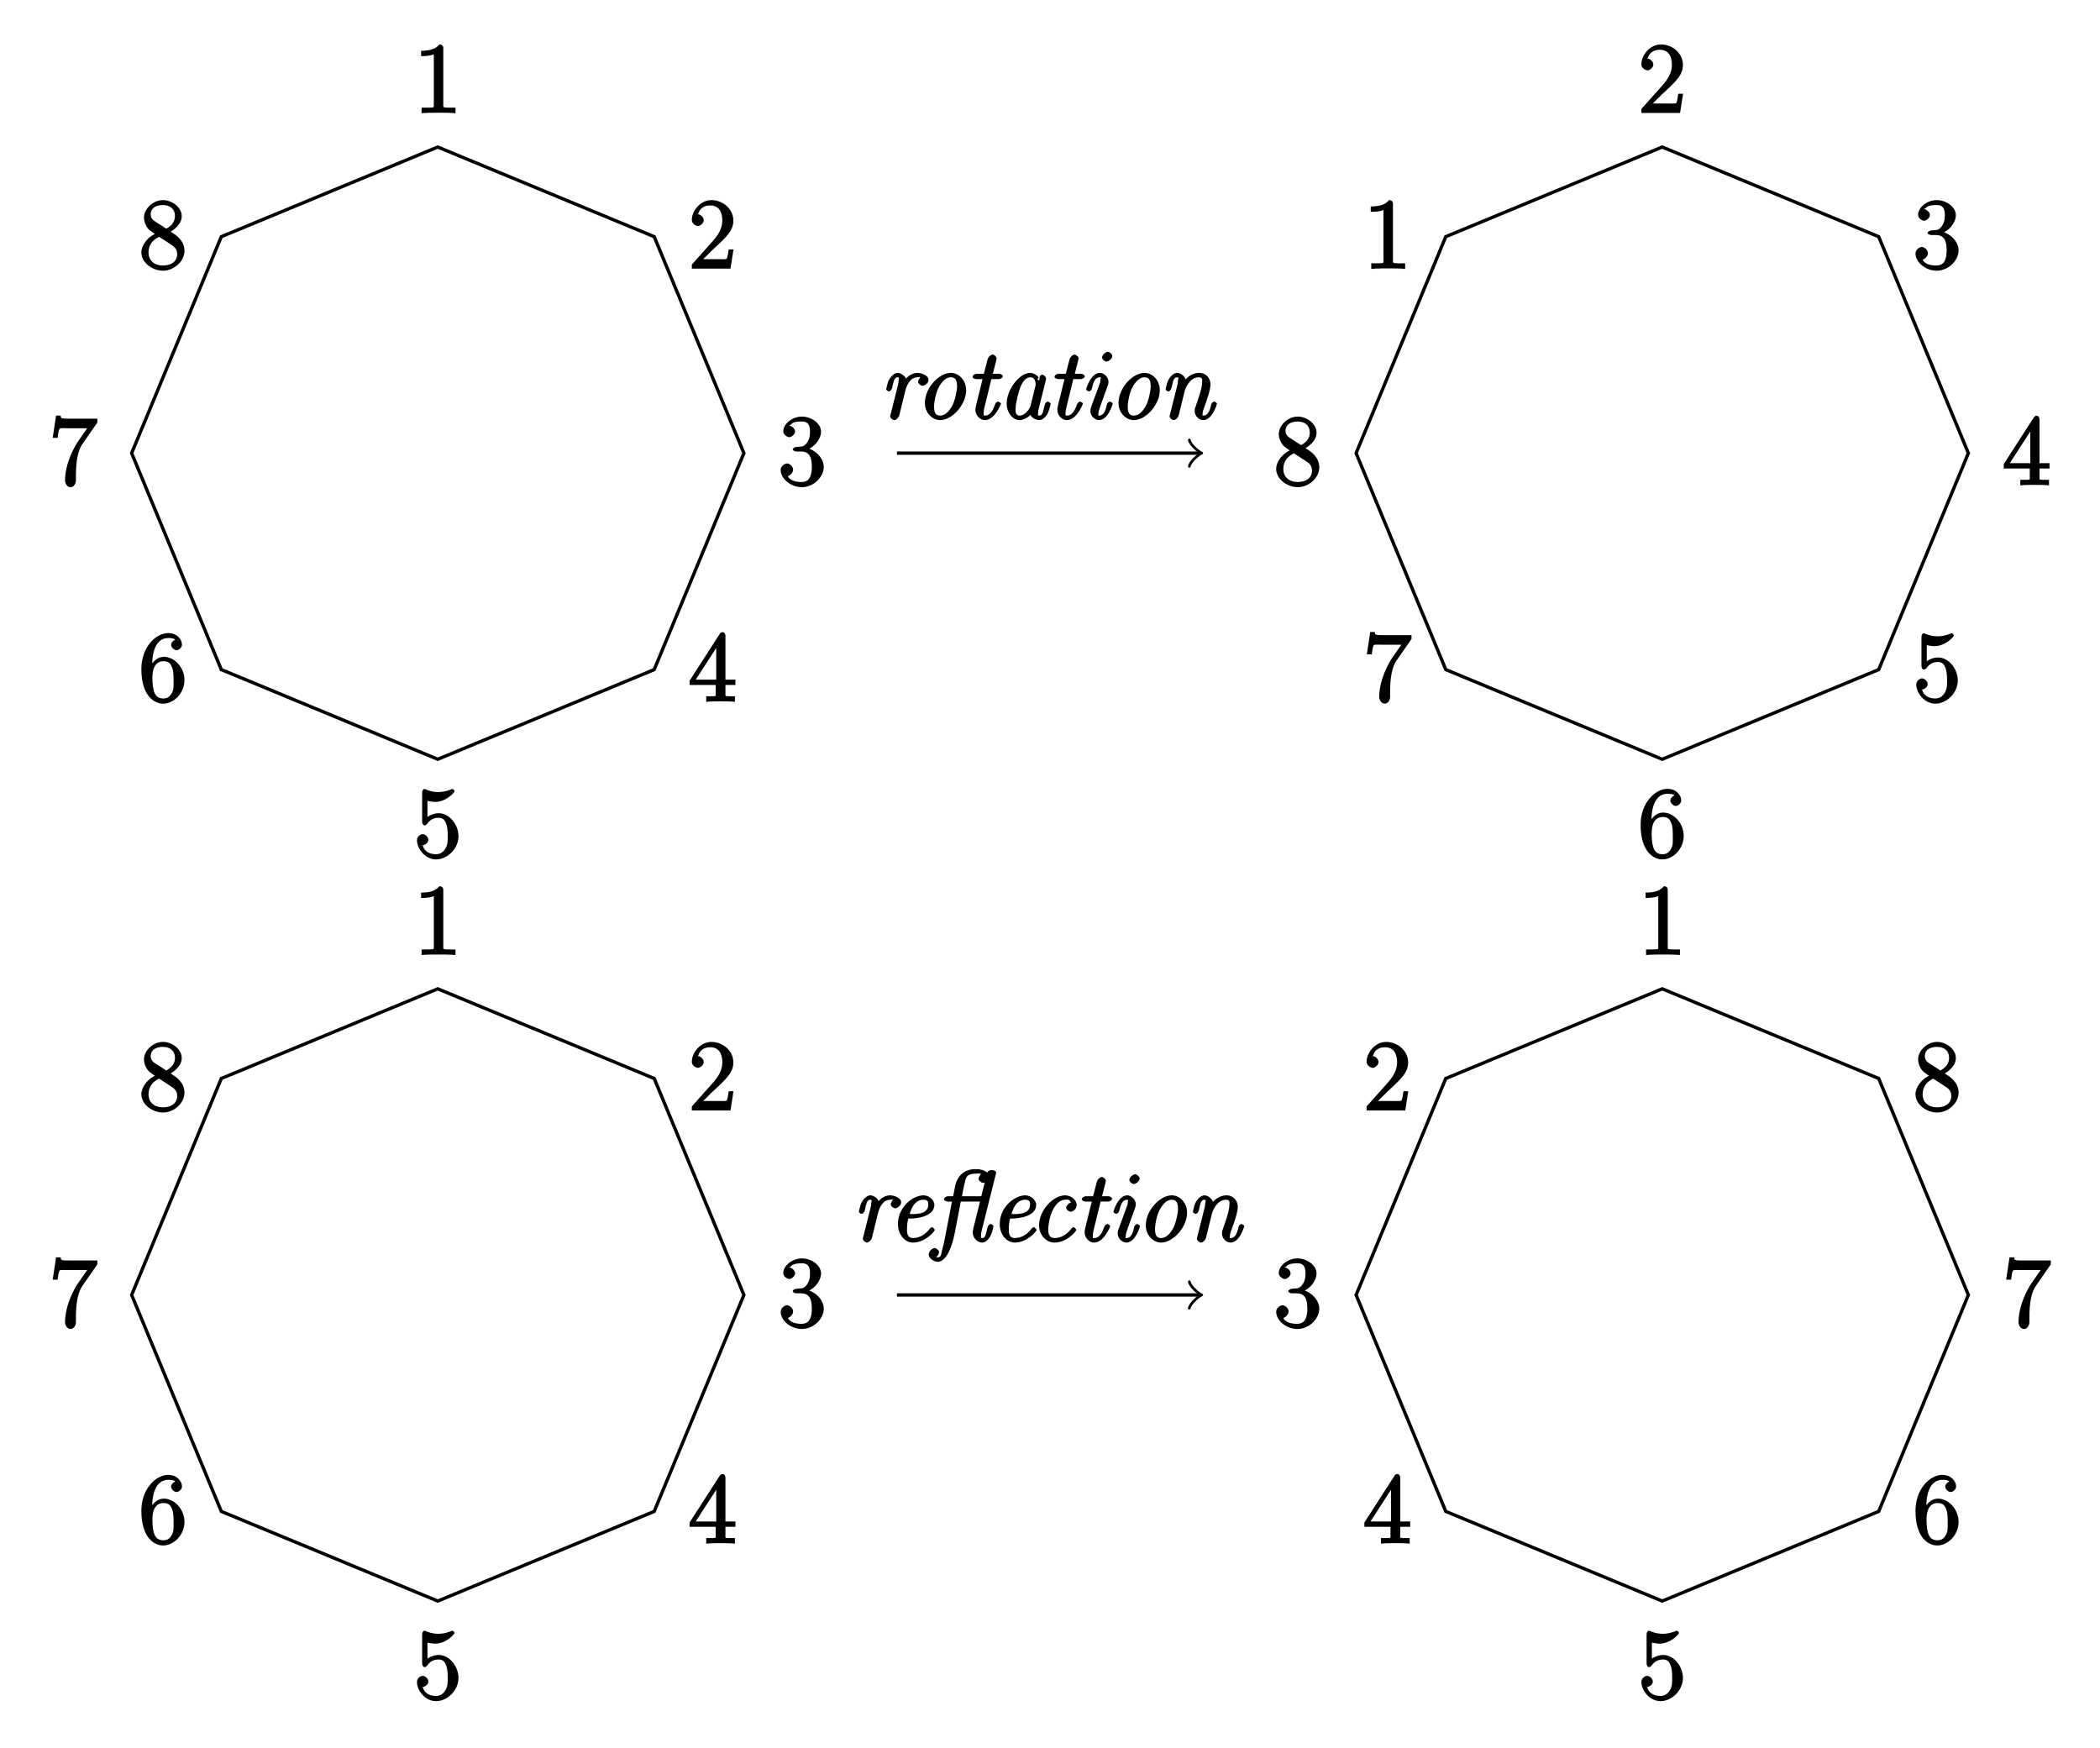<?xml version="1.0" encoding="UTF-8"?>
<svg xmlns="http://www.w3.org/2000/svg" xmlns:xlink="http://www.w3.org/1999/xlink" width="252.8pt" height="210.44pt" viewBox="0 0 252.8 210.44" version="1.1">
<defs>
<g>
<symbol overflow="visible" id="glyph0-0">
<path style="stroke:none;" d=""/>
</symbol>
<symbol overflow="visible" id="glyph0-1">
<path style="stroke:none;" d="M 3.672 -4.344 C 4.266 -4.672 5.188 -5.328 5.188 -6.328 C 5.188 -7.375 4.031 -8.25 2.922 -8.25 C 1.75 -8.25 0.641 -7.219 0.641 -6.125 C 0.641 -5.719 0.812 -5.219 1.141 -4.812 C 1.281 -4.656 1.297 -4.641 1.953 -4.172 C 1.094 -3.781 0.328 -2.828 0.328 -1.953 C 0.328 -0.688 1.703 0.25 2.922 0.25 C 4.25 0.25 5.516 -0.875 5.516 -2.125 C 5.516 -3.344 4.609 -4 3.844 -4.453 Z M 2.047 -5.641 C 1.891 -5.75 1.453 -5.953 1.453 -6.531 C 1.453 -7.312 2.109 -7.656 2.922 -7.656 C 3.781 -7.656 4.375 -7.188 4.375 -6.328 C 4.375 -5.594 3.891 -5.109 3.328 -4.812 Z M 2.375 -3.891 L 3.828 -2.938 C 4.141 -2.734 4.641 -2.469 4.641 -1.75 C 4.641 -0.844 3.891 -0.375 2.922 -0.375 C 1.906 -0.375 1.188 -0.953 1.188 -1.953 C 1.188 -2.875 1.719 -3.484 2.469 -3.828 Z M 2.375 -3.891 "/>
</symbol>
<symbol overflow="visible" id="glyph0-2">
<path style="stroke:none;" d="M 3.594 -7.812 C 3.594 -8.078 3.438 -8.25 3.125 -8.25 C 2.797 -7.875 2.312 -7.484 0.922 -7.484 L 0.922 -6.844 C 1.359 -6.844 1.953 -6.844 2.453 -7.062 L 2.453 -1.062 C 2.453 -0.641 2.578 -0.641 1.531 -0.641 L 0.984 -0.641 L 0.984 0.031 C 1.484 -0.031 2.641 -0.031 3.031 -0.031 C 3.438 -0.031 4.578 -0.031 5.062 0.031 L 5.062 -0.641 L 4.531 -0.641 C 3.484 -0.641 3.594 -0.641 3.594 -1.062 Z M 3.594 -7.812 "/>
</symbol>
<symbol overflow="visible" id="glyph0-3">
<path style="stroke:none;" d="M 5.266 -2.312 L 4.859 -2.312 C 4.797 -1.953 4.75 -1.406 4.625 -1.203 C 4.547 -1.094 3.984 -1.141 3.625 -1.141 L 1.406 -1.141 L 1.516 -0.891 C 1.844 -1.156 2.562 -1.922 2.875 -2.219 C 4.703 -3.891 5.422 -4.609 5.422 -5.797 C 5.422 -7.172 4.172 -8.25 2.781 -8.25 C 1.406 -8.25 0.422 -6.906 0.422 -5.875 C 0.422 -5.266 1.109 -5.125 1.141 -5.125 C 1.406 -5.125 1.859 -5.453 1.859 -5.828 C 1.859 -6.172 1.484 -6.547 1.141 -6.547 C 1.047 -6.547 1.016 -6.547 1.203 -6.609 C 1.359 -7.203 1.859 -7.609 2.625 -7.609 C 3.641 -7.609 4.094 -6.891 4.094 -5.797 C 4.094 -4.781 3.562 -4 2.875 -3.234 L 0.422 -0.484 L 0.422 0 L 5.078 0 L 5.438 -2.312 Z M 5.266 -2.312 "/>
</symbol>
<symbol overflow="visible" id="glyph0-4">
<path style="stroke:none;" d="M 2.203 -4.594 C 2 -4.578 1.781 -4.406 1.781 -4.297 C 1.781 -4.188 2.016 -4.047 2.219 -4.047 L 2.766 -4.047 C 3.797 -4.047 4.078 -3.344 4.078 -2.203 C 4.078 -0.641 3.438 -0.375 2.844 -0.375 C 2.266 -0.375 1.453 -0.484 1.188 -1.094 C 1.328 -1.078 1.828 -1.438 1.828 -1.859 C 1.828 -2.219 1.422 -2.609 1.094 -2.609 C 0.797 -2.609 0.328 -2.281 0.328 -1.828 C 0.328 -0.766 1.547 0.25 2.875 0.25 C 4.297 0.25 5.516 -0.984 5.516 -2.188 C 5.516 -3.281 4.469 -4.297 3.328 -4.5 L 3.328 -4.203 C 4.359 -4.5 5.188 -5.516 5.188 -6.453 C 5.188 -7.406 4.047 -8.25 2.891 -8.25 C 1.703 -8.25 0.641 -7.359 0.641 -6.484 C 0.641 -6.016 1.188 -5.766 1.359 -5.766 C 1.609 -5.766 2.062 -6.094 2.062 -6.453 C 2.062 -6.844 1.609 -7.156 1.344 -7.156 C 1.281 -7.156 1.25 -7.156 1.531 -7.25 C 1.781 -7.703 2.797 -7.656 2.859 -7.656 C 3.25 -7.656 3.859 -7.625 3.859 -6.453 C 3.859 -6.234 3.875 -5.672 3.531 -5.156 C 3.172 -4.625 2.875 -4.641 2.562 -4.625 Z M 2.203 -4.594 "/>
</symbol>
<symbol overflow="visible" id="glyph0-5">
<path style="stroke:none;" d="M 4.469 -7.922 C 4.469 -8.156 4.312 -8.359 4.141 -8.359 C 4.047 -8.359 3.891 -8.312 3.797 -8.172 L 0.156 -2.516 L 0.156 -2 L 3.297 -2 L 3.297 -1.047 C 3.297 -0.609 3.438 -0.641 2.562 -0.641 L 2.156 -0.641 L 2.156 0.031 C 2.609 -0.031 3.547 -0.031 3.891 -0.031 C 4.219 -0.031 5.172 -0.031 5.609 0.031 L 5.609 -0.641 L 5.219 -0.641 C 4.344 -0.641 4.469 -0.609 4.469 -1.047 L 4.469 -2 L 5.672 -2 L 5.672 -2.641 L 4.469 -2.641 Z M 3.359 -7 L 3.359 -2.641 L 0.891 -2.641 L 3.641 -6.891 Z M 3.359 -7 "/>
</symbol>
<symbol overflow="visible" id="glyph0-6">
<path style="stroke:none;" d="M 1.531 -6.844 C 2.047 -6.688 2.469 -6.672 2.594 -6.672 C 3.938 -6.672 4.953 -7.812 4.953 -7.969 C 4.953 -8.016 4.781 -8.234 4.703 -8.234 C 4.688 -8.234 4.656 -8.234 4.547 -8.188 C 3.891 -7.906 3.312 -7.859 3 -7.859 C 2.219 -7.859 1.656 -8.109 1.422 -8.203 C 1.344 -8.234 1.312 -8.234 1.297 -8.234 C 1.203 -8.234 1.047 -8.016 1.047 -7.812 L 1.047 -4.266 C 1.047 -4.047 1.203 -3.844 1.344 -3.844 C 1.406 -3.844 1.531 -3.891 1.656 -4.031 C 1.984 -4.516 2.438 -4.766 3.031 -4.766 C 3.672 -4.766 3.812 -4.328 3.906 -4.125 C 4.109 -3.656 4.125 -3.078 4.125 -2.625 C 4.125 -2.156 4.172 -1.594 3.844 -1.047 C 3.578 -0.625 3.234 -0.375 2.703 -0.375 C 1.906 -0.375 1.297 -0.75 1.141 -1.391 C 0.984 -1.453 1.047 -1.453 1.109 -1.453 C 1.312 -1.453 1.797 -1.703 1.797 -2.109 C 1.797 -2.453 1.406 -2.797 1.109 -2.797 C 0.891 -2.797 0.422 -2.531 0.422 -2.062 C 0.422 -1.047 1.406 0.25 2.719 0.25 C 4.078 0.25 5.422 -1.031 5.422 -2.547 C 5.422 -3.969 4.297 -5.312 3.047 -5.312 C 2.359 -5.312 1.719 -4.953 1.406 -4.625 L 1.688 -4.516 L 1.688 -6.797 Z M 1.531 -6.844 "/>
</symbol>
<symbol overflow="visible" id="glyph0-7">
<path style="stroke:none;" d="M 1.625 -4.297 C 1.625 -7.328 2.938 -7.656 3.578 -7.656 C 4.016 -7.656 4.328 -7.562 4.391 -7.469 C 4.531 -7.469 3.906 -7.312 3.906 -6.828 C 3.906 -6.562 4.25 -6.188 4.562 -6.188 C 4.859 -6.188 5.219 -6.516 5.219 -6.859 C 5.219 -7.484 4.609 -8.25 3.578 -8.25 C 2.062 -8.25 0.328 -6.547 0.328 -3.922 C 0.328 -0.641 1.922 0.25 2.938 0.25 C 4.25 0.25 5.516 -1.031 5.516 -2.578 C 5.516 -4.172 4.25 -5.391 3.047 -5.391 C 1.984 -5.391 1.422 -4.328 1.297 -4 L 1.625 -3.984 Z M 2.938 -0.375 C 2.188 -0.375 1.984 -0.891 1.875 -1.141 C 1.766 -1.453 1.656 -2.031 1.656 -2.875 C 1.656 -3.812 1.922 -4.859 3 -4.859 C 3.656 -4.859 3.844 -4.547 4.016 -4.141 C 4.203 -3.703 4.203 -3.109 4.203 -2.594 C 4.203 -1.984 4.25 -1.547 4.031 -1.094 C 3.734 -0.531 3.422 -0.375 2.938 -0.375 Z M 2.938 -0.375 "/>
</symbol>
<symbol overflow="visible" id="glyph0-8">
<path style="stroke:none;" d="M 5.828 -7.562 L 5.828 -8 L 2.797 -8 C 1.344 -8 1.484 -8 1.406 -8.375 L 0.859 -8.375 L 0.453 -5.688 L 1.047 -5.688 C 1.094 -6.047 1.156 -6.688 1.312 -6.812 C 1.406 -6.891 2.203 -6.844 2.359 -6.844 L 4.609 -6.844 L 3.516 -5.281 C 3.188 -4.812 1.938 -2.75 1.938 -0.5 C 1.938 -0.375 2.109 0.25 2.594 0.25 C 3.094 0.25 3.25 -0.359 3.25 -0.516 L 3.25 -1.109 C 3.25 -2.891 3.484 -4.172 4.047 -4.969 L 5.828 -7.531 Z M 5.828 -7.562 "/>
</symbol>
<symbol overflow="visible" id="glyph1-0">
<path style="stroke:none;" d=""/>
</symbol>
<symbol overflow="visible" id="glyph1-1">
<path style="stroke:none;" d="M 3.172 -3.562 C 3.219 -3.703 3.578 -5.031 4.594 -5.031 C 4.656 -5.031 4.859 -5.062 4.875 -5.062 C 5.062 -5.109 4.672 -4.781 4.672 -4.484 C 4.672 -4.234 5.031 -4 5.219 -4 C 5.422 -4 5.922 -4.297 5.922 -4.719 C 5.922 -5.328 4.938 -5.562 4.609 -5.562 C 4.047 -5.562 3.484 -5.266 3.031 -4.641 L 3.328 -4.531 C 3.219 -5.234 2.531 -5.562 2.219 -5.562 C 1.938 -5.562 1.453 -5.312 1.094 -4.578 C 1.031 -4.453 0.828 -3.625 0.828 -3.594 C 0.828 -3.5 1.047 -3.328 1.156 -3.328 C 1.297 -3.328 1.469 -3.484 1.547 -3.766 C 1.719 -4.469 1.781 -5.031 2.188 -5.031 C 2.5 -5.031 2.328 -4.828 2.328 -4.688 C 2.328 -4.453 2.281 -4.219 2.234 -4.047 L 1.359 -0.562 C 1.312 -0.391 1.312 -0.359 1.312 -0.312 C 1.312 -0.172 1.578 0.125 1.797 0.125 C 2.062 0.125 2.359 -0.25 2.406 -0.438 Z M 3.172 -3.562 "/>
</symbol>
<symbol overflow="visible" id="glyph1-2">
<path style="stroke:none;" d="M 2.75 -2.766 C 3.172 -2.766 5.578 -2.922 5.578 -4.422 C 5.578 -4.953 4.969 -5.562 4.266 -5.562 C 3.031 -5.562 1.188 -4.203 1.188 -2.094 C 1.188 -0.891 1.984 0.125 3 0.125 C 4.484 0.125 5.625 -1.234 5.625 -1.406 C 5.625 -1.484 5.359 -1.734 5.297 -1.734 C 5.266 -1.734 5.125 -1.672 5.031 -1.562 C 4.406 -0.703 3.625 -0.422 3.016 -0.422 C 2.219 -0.422 2.281 -1.203 2.281 -1.594 C 2.281 -2.109 2.359 -2.453 2.438 -2.766 Z M 2.562 -3.156 C 3.031 -5.062 4.047 -5.031 4.25 -5.031 C 4.734 -5.031 4.844 -4.844 4.844 -4.438 C 4.844 -3.156 3.031 -3.312 2.641 -3.312 L 2.594 -3.312 Z M 2.562 -3.156 "/>
</symbol>
<symbol overflow="visible" id="glyph1-3">
<path style="stroke:none;" d="M 7.609 -8.172 L 7.641 -8.328 C 7.641 -8.438 7.391 -8.594 7.203 -8.594 L 7.031 -8.594 C 6.797 -8.594 6.609 -8.453 6.547 -8.234 L 6.484 -7.984 L 6.766 -7.984 C 6.75 -8.172 6.328 -8.719 5.172 -8.719 C 3.734 -8.719 2.922 -7.875 2.672 -6.547 L 2.453 -5.453 L 1.844 -5.453 C 1.641 -5.453 1.359 -5.297 1.359 -5.062 C 1.359 -4.953 1.625 -4.812 1.812 -4.812 L 2.312 -4.812 L 1.484 -0.516 C 1.344 0.234 1.188 0.828 1.109 1.094 C 1.016 1.453 1.047 1.906 0.609 1.906 C 0.562 1.906 0.375 1.938 0.375 1.922 C 0.547 1.891 0.766 1.391 0.766 1.297 C 0.766 1.062 0.438 0.781 0.234 0.781 C -0.047 0.781 -0.484 1.156 -0.484 1.547 C -0.484 2.016 0.125 2.438 0.609 2.438 C 1.578 2.438 2.312 0.781 2.672 -1.141 L 3.375 -4.812 L 5.688 -4.812 L 4.875 -1.531 C 4.812 -1.297 4.812 -1.125 4.812 -1.078 C 4.812 -0.438 5.391 0.125 5.938 0.125 C 6.406 0.125 6.812 -0.375 6.969 -0.719 C 7.172 -1.141 7.312 -1.812 7.312 -1.859 C 7.312 -1.953 7.047 -2.109 7 -2.109 C 6.844 -2.109 6.672 -1.969 6.594 -1.703 C 6.359 -0.703 6.297 -0.422 5.969 -0.422 C 5.703 -0.422 5.812 -0.516 5.812 -0.734 C 5.812 -0.922 5.859 -1.188 5.906 -1.375 Z M 3.484 -5.297 C 3.594 -5.828 3.688 -6.438 3.828 -6.969 C 3.984 -7.609 3.984 -8.172 5.172 -8.172 C 5.297 -8.172 5.688 -8.219 5.766 -8.156 C 5.891 -8.188 5.516 -7.828 5.516 -7.547 C 5.516 -7.328 5.859 -7.062 6.062 -7.062 C 6.312 -7.062 6.594 -7.297 6.594 -7.297 L 6.312 -7.297 L 5.844 -5.453 L 3.5 -5.453 Z M 3.484 -5.297 "/>
</symbol>
<symbol overflow="visible" id="glyph1-4">
<path style="stroke:none;" d="M 5.141 -4.75 C 4.844 -4.75 4.406 -4.359 4.406 -4.078 C 4.406 -3.781 4.844 -3.578 4.953 -3.578 C 5.062 -3.578 5.672 -3.797 5.672 -4.406 C 5.672 -4.969 5.016 -5.562 4.281 -5.562 C 2.828 -5.562 1.141 -3.734 1.141 -1.953 C 1.141 -0.734 2.047 0.125 3 0.125 C 4.484 0.125 5.625 -1.234 5.625 -1.406 C 5.625 -1.484 5.359 -1.734 5.297 -1.734 C 5.266 -1.734 5.125 -1.672 5.031 -1.562 C 4.406 -0.703 3.625 -0.422 3.016 -0.422 C 2.406 -0.422 2.25 -0.797 2.25 -1.5 C 2.25 -2.062 2.469 -3.266 2.875 -3.938 C 3.281 -4.656 3.75 -5.031 4.266 -5.031 C 4.344 -5.031 4.812 -5.172 4.922 -4.75 Z M 5.141 -4.75 "/>
</symbol>
<symbol overflow="visible" id="glyph1-5">
<path style="stroke:none;" d="M 3.062 -4.812 L 4.047 -4.812 C 4.25 -4.812 4.547 -4.953 4.547 -5.156 C 4.547 -5.297 4.297 -5.453 4.094 -5.453 L 3.344 -5.453 L 3.781 -7.156 C 3.734 -7.094 3.812 -7.297 3.812 -7.328 C 3.812 -7.438 3.562 -7.766 3.328 -7.766 C 3.031 -7.766 2.766 -7.375 2.719 -7.203 L 2.266 -5.453 L 1.406 -5.453 C 1.188 -5.453 0.906 -5.297 0.906 -5.062 C 0.906 -4.953 1.172 -4.812 1.359 -4.812 L 2.109 -4.812 L 1.297 -1.531 C 1.25 -1.297 1.25 -1.125 1.25 -1.078 C 1.25 -0.531 1.734 0.125 2.391 0.125 C 3.562 0.125 4.328 -1.797 4.328 -1.859 C 4.328 -1.953 4.047 -2.109 4 -2.109 C 3.875 -2.109 3.688 -1.953 3.641 -1.828 C 3.484 -1.453 3.188 -0.422 2.422 -0.422 C 2.234 -0.422 2.234 -0.344 2.234 -0.734 C 2.234 -0.922 2.281 -1.188 2.328 -1.375 L 3.172 -4.812 Z M 3.062 -4.812 "/>
</symbol>
<symbol overflow="visible" id="glyph1-6">
<path style="stroke:none;" d="M 3.984 -7.594 C 3.984 -7.812 3.641 -8.109 3.438 -8.109 C 3.234 -8.109 2.75 -7.75 2.75 -7.422 C 2.75 -7.156 3.109 -6.922 3.281 -6.922 C 3.531 -6.922 3.984 -7.281 3.984 -7.594 Z M 1.453 -1.516 C 1.344 -1.25 1.344 -1.078 1.344 -0.969 C 1.344 -0.281 1.984 0.125 2.375 0.125 C 3.484 0.125 4.031 -1.812 4.031 -1.859 C 4.031 -1.953 3.75 -2.109 3.703 -2.109 C 3.562 -2.109 3.375 -1.953 3.328 -1.766 C 3.234 -1.359 3.078 -0.422 2.406 -0.422 C 2.266 -0.422 2.297 -0.328 2.297 -0.609 C 2.297 -0.922 2.469 -1.344 2.672 -1.938 L 3.375 -3.875 C 3.484 -4.172 3.516 -4.266 3.516 -4.484 C 3.516 -5.094 2.953 -5.562 2.484 -5.562 C 1.391 -5.562 0.828 -3.641 0.828 -3.578 C 0.828 -3.484 1.094 -3.328 1.156 -3.328 C 1.297 -3.328 1.484 -3.516 1.531 -3.688 C 1.625 -4.062 1.766 -5.031 2.469 -5.031 C 2.719 -5.031 2.562 -4.953 2.562 -4.812 C 2.562 -4.5 2.484 -4.328 2.406 -4.109 Z M 1.453 -1.516 "/>
</symbol>
<symbol overflow="visible" id="glyph1-7">
<path style="stroke:none;" d="M 6.109 -3.484 C 6.109 -4.719 5.172 -5.562 4.281 -5.562 C 2.828 -5.562 1.141 -3.734 1.141 -1.953 C 1.141 -0.672 2.109 0.125 2.969 0.125 C 4.438 0.125 6.109 -1.734 6.109 -3.484 Z M 2.984 -0.422 C 2.484 -0.422 2.25 -0.688 2.25 -1.5 C 2.25 -2.062 2.469 -3.266 2.875 -3.938 C 3.312 -4.703 3.812 -5.031 4.25 -5.031 C 4.859 -5.031 5.016 -4.609 5.016 -3.938 C 5.016 -3.422 4.766 -2.172 4.391 -1.516 C 3.891 -0.672 3.406 -0.422 2.984 -0.422 Z M 2.984 -0.422 "/>
</symbol>
<symbol overflow="visible" id="glyph1-8">
<path style="stroke:none;" d="M 3.125 -3.375 C 3.203 -3.641 3.688 -5.031 4.828 -5.031 C 5.375 -5.031 5.219 -4.578 5.219 -4.375 C 5.219 -3.641 4.688 -2.219 4.484 -1.641 C 4.375 -1.344 4.328 -1.203 4.328 -0.953 C 4.328 -0.375 4.859 0.125 5.359 0.125 C 6.469 0.125 7.016 -1.812 7.016 -1.859 C 7.016 -1.953 6.734 -2.109 6.688 -2.109 C 6.547 -2.109 6.375 -1.953 6.328 -1.766 C 6.219 -1.359 6.062 -0.422 5.391 -0.422 C 5.219 -0.422 5.281 -0.344 5.281 -0.625 C 5.281 -0.906 5.422 -1.281 5.516 -1.516 C 5.828 -2.391 6.234 -3.5 6.234 -4.203 C 6.234 -4.828 5.781 -5.562 4.859 -5.562 C 4.125 -5.562 3.438 -5.094 3.047 -4.547 L 3.328 -4.453 C 3.297 -4.984 2.766 -5.562 2.219 -5.562 C 1.938 -5.562 1.453 -5.312 1.094 -4.578 C 1.031 -4.453 0.828 -3.625 0.828 -3.594 C 0.828 -3.5 1.047 -3.328 1.156 -3.328 C 1.297 -3.328 1.469 -3.484 1.547 -3.766 C 1.719 -4.469 1.781 -5.031 2.188 -5.031 C 2.5 -5.031 2.328 -4.828 2.328 -4.688 C 2.328 -4.453 2.281 -4.219 2.234 -4.047 L 1.359 -0.562 C 1.312 -0.391 1.312 -0.359 1.312 -0.312 C 1.312 -0.172 1.578 0.125 1.797 0.125 C 2.062 0.125 2.359 -0.234 2.406 -0.438 Z M 3.125 -3.375 "/>
</symbol>
<symbol overflow="visible" id="glyph1-9">
<path style="stroke:none;" d="M 5.844 -4.703 C 5.875 -4.844 5.875 -4.875 5.875 -4.906 C 5.875 -5.031 5.625 -5.344 5.406 -5.344 C 5.016 -5.344 5.047 -4.609 5.047 -4.609 L 4.812 -4.828 L 4.969 -4.984 C 4.859 -5.266 4.297 -5.562 3.969 -5.562 C 2.672 -5.562 1.125 -3.578 1.125 -1.844 C 1.125 -0.781 1.859 0.125 2.672 0.125 C 3.156 0.125 3.75 -0.234 4 -0.516 C 4.062 -0.141 4.766 0.125 5.047 0.125 C 5.516 0.125 5.922 -0.375 6.078 -0.719 C 6.281 -1.141 6.422 -1.812 6.422 -1.859 C 6.422 -1.953 6.141 -2.109 6.094 -2.109 C 5.953 -2.109 5.766 -1.969 5.703 -1.703 C 5.469 -0.703 5.406 -0.422 5.062 -0.422 C 4.812 -0.422 4.906 -0.516 4.906 -0.734 C 4.906 -0.922 4.953 -1.188 5.016 -1.375 Z M 4 -1.609 C 3.938 -1.297 3.375 -0.422 2.688 -0.422 C 2.062 -0.422 2.203 -1.188 2.203 -1.344 C 2.203 -1.938 2.578 -3.344 2.766 -3.828 C 3.078 -4.562 3.453 -5.031 3.969 -5.031 C 4.688 -5.031 4.609 -4.109 4.609 -4.031 C 4.609 -4.016 4.562 -3.891 4.562 -3.891 Z M 4 -1.609 "/>
</symbol>
</g>
</defs>
<g id="surface1">
<path style="fill:none;stroke-width:0.399;stroke-linecap:butt;stroke-linejoin:miter;stroke:rgb(0%,0%,0%);stroke-opacity:1;stroke-miterlimit:10;" d="M 99.76 26.058 L 73.702 36.851 L 47.643 26.058 L 36.85 -0.001 L 47.643 -26.059 L 73.702 -36.852 L 99.76 -26.059 L 110.553 -0.001 Z M 99.76 26.058 " transform="matrix(1,0,0,-1,126.4,155.89)"/>
<g style="fill:rgb(0%,0%,0%);fill-opacity:1;">
  <use xlink:href="#glyph0-1" x="230.26" y="133.68"/>
</g>
<g style="fill:rgb(0%,0%,0%);fill-opacity:1;">
  <use xlink:href="#glyph0-2" x="197.17" y="114.94"/>
</g>
<g style="fill:rgb(0%,0%,0%);fill-opacity:1;">
  <use xlink:href="#glyph0-3" x="164.09" y="133.68"/>
</g>
<g style="fill:rgb(0%,0%,0%);fill-opacity:1;">
  <use xlink:href="#glyph0-4" x="153.3" y="159.74"/>
</g>
<g style="fill:rgb(0%,0%,0%);fill-opacity:1;">
  <use xlink:href="#glyph0-5" x="164.09" y="185.8"/>
</g>
<g style="fill:rgb(0%,0%,0%);fill-opacity:1;">
  <use xlink:href="#glyph0-6" x="197.17" y="204.54"/>
</g>
<g style="fill:rgb(0%,0%,0%);fill-opacity:1;">
  <use xlink:href="#glyph0-7" x="230.26" y="185.8"/>
</g>
<g style="fill:rgb(0%,0%,0%);fill-opacity:1;">
  <use xlink:href="#glyph0-8" x="241.05" y="159.74"/>
</g>
<path style="fill:none;stroke-width:0.399;stroke-linecap:butt;stroke-linejoin:miter;stroke:rgb(0%,0%,0%);stroke-opacity:1;stroke-miterlimit:10;" d="M -47.646 26.058 L -73.701 36.851 L -99.759 26.058 L -110.552 -0.001 L -99.759 -26.059 L -73.701 -36.852 L -47.646 -26.059 L -36.849 -0.001 Z M -47.646 26.058 " transform="matrix(1,0,0,-1,126.4,155.89)"/>
<g style="fill:rgb(0%,0%,0%);fill-opacity:1;">
  <use xlink:href="#glyph0-3" x="82.86" y="133.68"/>
</g>
<g style="fill:rgb(0%,0%,0%);fill-opacity:1;">
  <use xlink:href="#glyph0-2" x="49.77" y="114.94"/>
</g>
<g style="fill:rgb(0%,0%,0%);fill-opacity:1;">
  <use xlink:href="#glyph0-1" x="16.69" y="133.68"/>
</g>
<g style="fill:rgb(0%,0%,0%);fill-opacity:1;">
  <use xlink:href="#glyph0-8" x="5.89" y="159.74"/>
</g>
<g style="fill:rgb(0%,0%,0%);fill-opacity:1;">
  <use xlink:href="#glyph0-7" x="16.69" y="185.8"/>
</g>
<g style="fill:rgb(0%,0%,0%);fill-opacity:1;">
  <use xlink:href="#glyph0-6" x="49.77" y="204.54"/>
</g>
<g style="fill:rgb(0%,0%,0%);fill-opacity:1;">
  <use xlink:href="#glyph0-5" x="82.86" y="185.8"/>
</g>
<g style="fill:rgb(0%,0%,0%);fill-opacity:1;">
  <use xlink:href="#glyph0-4" x="93.65" y="159.74"/>
</g>
<path style="fill:none;stroke-width:0.399;stroke-linecap:butt;stroke-linejoin:miter;stroke:rgb(0%,0%,0%);stroke-opacity:1;stroke-miterlimit:10;" d="M -18.427 -0.001 L 17.967 -0.001 " transform="matrix(1,0,0,-1,126.4,155.89)"/>
<path style="fill:none;stroke-width:0.319;stroke-linecap:round;stroke-linejoin:round;stroke:rgb(0%,0%,0%);stroke-opacity:1;stroke-miterlimit:10;" d="M -1.195 1.593 C -1.098 0.995 0 0.101 0.301 -0.001 C 0 -0.098 -1.098 -0.997 -1.195 -1.594 " transform="matrix(1,0,0,-1,144.367,155.89)"/>
<g style="fill:rgb(0%,0%,0%);fill-opacity:1;">
  <use xlink:href="#glyph1-1" x="102.56" y="149.46"/>
</g>
<g style="fill:rgb(0%,0%,0%);fill-opacity:1;">
  <use xlink:href="#glyph1-2" x="106.906" y="149.46"/>
  <use xlink:href="#glyph1-3" x="112.285" y="149.46"/>
  <use xlink:href="#glyph1-2" x="119.16" y="149.46"/>
</g>
<g style="fill:rgb(0%,0%,0%);fill-opacity:1;">
  <use xlink:href="#glyph1-4" x="123.942" y="149.46"/>
  <use xlink:href="#glyph1-5" x="129.321" y="149.46"/>
  <use xlink:href="#glyph1-6" x="133.207" y="149.46"/>
  <use xlink:href="#glyph1-7" x="136.793" y="149.46"/>
  <use xlink:href="#glyph1-8" x="142.771" y="149.46"/>
</g>
<path style="fill:none;stroke-width:0.399;stroke-linecap:butt;stroke-linejoin:miter;stroke:rgb(0%,0%,0%);stroke-opacity:1;stroke-miterlimit:10;" d="M 99.76 127.398 L 73.702 138.191 L 47.643 127.398 L 36.85 101.339 L 47.643 75.281 L 73.702 64.488 L 99.76 75.281 L 110.553 101.339 Z M 99.76 127.398 " transform="matrix(1,0,0,-1,126.4,155.89)"/>
<g style="fill:rgb(0%,0%,0%);fill-opacity:1;">
  <use xlink:href="#glyph0-4" x="230.26" y="32.34"/>
</g>
<g style="fill:rgb(0%,0%,0%);fill-opacity:1;">
  <use xlink:href="#glyph0-3" x="197.17" y="13.6"/>
</g>
<g style="fill:rgb(0%,0%,0%);fill-opacity:1;">
  <use xlink:href="#glyph0-2" x="164.09" y="32.34"/>
</g>
<g style="fill:rgb(0%,0%,0%);fill-opacity:1;">
  <use xlink:href="#glyph0-1" x="153.3" y="58.4"/>
</g>
<g style="fill:rgb(0%,0%,0%);fill-opacity:1;">
  <use xlink:href="#glyph0-8" x="164.09" y="84.46"/>
</g>
<g style="fill:rgb(0%,0%,0%);fill-opacity:1;">
  <use xlink:href="#glyph0-7" x="197.17" y="103.21"/>
</g>
<g style="fill:rgb(0%,0%,0%);fill-opacity:1;">
  <use xlink:href="#glyph0-6" x="230.26" y="84.46"/>
</g>
<g style="fill:rgb(0%,0%,0%);fill-opacity:1;">
  <use xlink:href="#glyph0-5" x="241.05" y="58.4"/>
</g>
<path style="fill:none;stroke-width:0.399;stroke-linecap:butt;stroke-linejoin:miter;stroke:rgb(0%,0%,0%);stroke-opacity:1;stroke-miterlimit:10;" d="M -47.646 127.398 L -73.701 138.191 L -99.759 127.398 L -110.552 101.339 L -99.759 75.281 L -73.701 64.488 L -47.646 75.281 L -36.849 101.339 Z M -47.646 127.398 " transform="matrix(1,0,0,-1,126.4,155.89)"/>
<g style="fill:rgb(0%,0%,0%);fill-opacity:1;">
  <use xlink:href="#glyph0-3" x="82.86" y="32.34"/>
</g>
<g style="fill:rgb(0%,0%,0%);fill-opacity:1;">
  <use xlink:href="#glyph0-2" x="49.77" y="13.6"/>
</g>
<g style="fill:rgb(0%,0%,0%);fill-opacity:1;">
  <use xlink:href="#glyph0-1" x="16.69" y="32.34"/>
</g>
<g style="fill:rgb(0%,0%,0%);fill-opacity:1;">
  <use xlink:href="#glyph0-8" x="5.89" y="58.4"/>
</g>
<g style="fill:rgb(0%,0%,0%);fill-opacity:1;">
  <use xlink:href="#glyph0-7" x="16.69" y="84.46"/>
</g>
<g style="fill:rgb(0%,0%,0%);fill-opacity:1;">
  <use xlink:href="#glyph0-6" x="49.77" y="103.21"/>
</g>
<g style="fill:rgb(0%,0%,0%);fill-opacity:1;">
  <use xlink:href="#glyph0-5" x="82.86" y="84.46"/>
</g>
<g style="fill:rgb(0%,0%,0%);fill-opacity:1;">
  <use xlink:href="#glyph0-4" x="93.65" y="58.4"/>
</g>
<path style="fill:none;stroke-width:0.399;stroke-linecap:butt;stroke-linejoin:miter;stroke:rgb(0%,0%,0%);stroke-opacity:1;stroke-miterlimit:10;" d="M -18.427 101.339 L 17.967 101.339 " transform="matrix(1,0,0,-1,126.4,155.89)"/>
<path style="fill:none;stroke-width:0.319;stroke-linecap:round;stroke-linejoin:round;stroke:rgb(0%,0%,0%);stroke-opacity:1;stroke-miterlimit:10;" d="M -1.195 1.593 C -1.098 0.995 0 0.101 0.301 -0.001 C 0 -0.098 -1.098 -0.997 -1.195 -1.595 " transform="matrix(1,0,0,-1,144.367,54.55)"/>
<g style="fill:rgb(0%,0%,0%);fill-opacity:1;">
  <use xlink:href="#glyph1-1" x="105.85" y="50.45"/>
</g>
<g style="fill:rgb(0%,0%,0%);fill-opacity:1;">
  <use xlink:href="#glyph1-7" x="110.196" y="50.45"/>
  <use xlink:href="#glyph1-5" x="116.173" y="50.45"/>
  <use xlink:href="#glyph1-9" x="120.059" y="50.45"/>
  <use xlink:href="#glyph1-5" x="126.036" y="50.45"/>
  <use xlink:href="#glyph1-6" x="129.921" y="50.45"/>
  <use xlink:href="#glyph1-7" x="133.508" y="50.45"/>
  <use xlink:href="#glyph1-8" x="139.485" y="50.45"/>
</g>
</g>
</svg>
